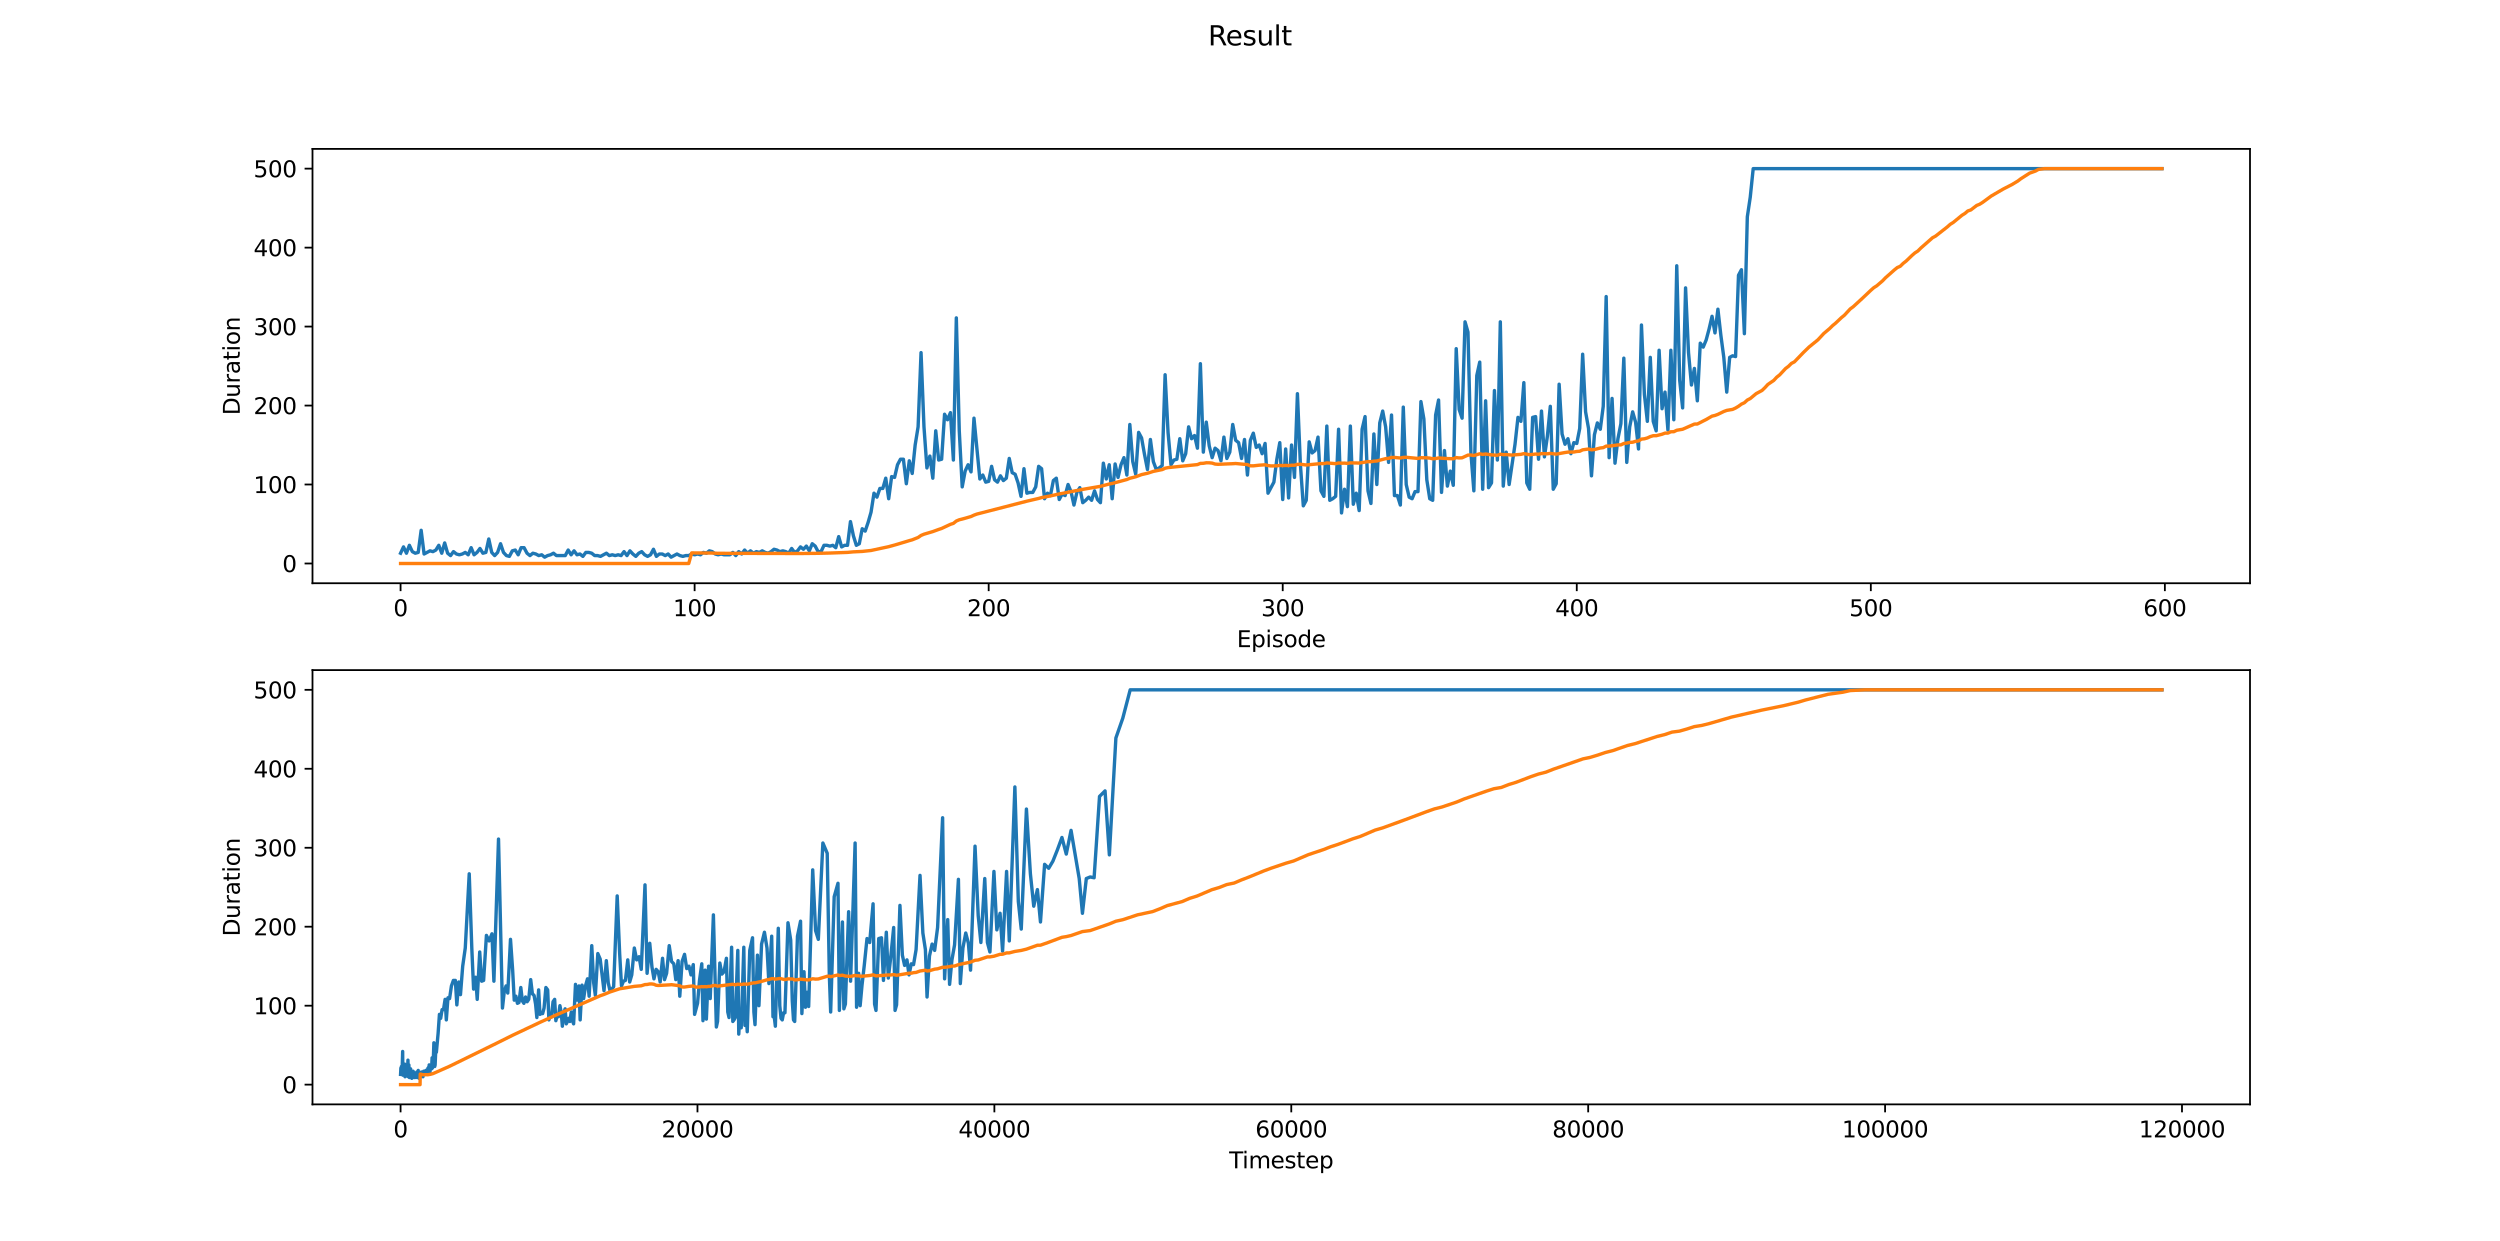 <?xml version="1.0" encoding="utf-8" standalone="no"?>
<!DOCTYPE svg PUBLIC "-//W3C//DTD SVG 1.1//EN"
  "http://www.w3.org/Graphics/SVG/1.1/DTD/svg11.dtd">
<svg xmlns:xlink="http://www.w3.org/1999/xlink" width="1105.92pt" height="548.928pt" viewBox="0 0 1105.92 548.928" xmlns="http://www.w3.org/2000/svg" version="1.1">
 <defs>
  <style type="text/css">*{stroke-linejoin: round; stroke-linecap: butt}</style>
 </defs>
 <g id="figure_1">
  <g id="patch_1">
   <path d="M 0 548.928 
L 1105.92 548.928 
L 1105.92 0 
L 0 0 
z
" style="fill: #ffffff"/>
  </g>
  <g id="axes_1">
   <g id="patch_2">
    <path d="M 138.24 257.996 
L 995.328 257.996 
L 995.328 65.871 
L 138.24 65.871 
z
" style="fill: #ffffff"/>
   </g>
   <g id="matplotlib.axis_1">
    <g id="xtick_1">
     <g id="line2d_1">
      <defs>
       <path id="m95d183ad0c" d="M 0 0 
L 0 3.5 
" style="stroke: #000000; stroke-width: 0.8"/>
      </defs>
      <g>
       <use xlink:href="#m95d183ad0c" x="177.199" y="257.996" style="stroke: #000000; stroke-width: 0.8"/>
      </g>
     </g>
     <g id="text_1">
      <!-- 0 -->
      <g transform="translate(174.017 272.595) scale(0.1 -0.1)">
       <defs>
        <path id="DejaVuSans-30" d="M 2034 4250 
Q 1547 4250 1301 3770 
Q 1056 3291 1056 2328 
Q 1056 1369 1301 889 
Q 1547 409 2034 409 
Q 2525 409 2770 889 
Q 3016 1369 3016 2328 
Q 3016 3291 2770 3770 
Q 2525 4250 2034 4250 
z
M 2034 4750 
Q 2819 4750 3233 4129 
Q 3647 3509 3647 2328 
Q 3647 1150 3233 529 
Q 2819 -91 2034 -91 
Q 1250 -91 836 529 
Q 422 1150 422 2328 
Q 422 3509 836 4129 
Q 1250 4750 2034 4750 
z
" transform="scale(0.016)"/>
       </defs>
       <use xlink:href="#DejaVuSans-30"/>
      </g>
     </g>
    </g>
    <g id="xtick_2">
     <g id="line2d_2">
      <g>
       <use xlink:href="#m95d183ad0c" x="307.277" y="257.996" style="stroke: #000000; stroke-width: 0.8"/>
      </g>
     </g>
     <g id="text_2">
      <!-- 100 -->
      <g transform="translate(297.733 272.595) scale(0.1 -0.1)">
       <defs>
        <path id="DejaVuSans-31" d="M 794 531 
L 1825 531 
L 1825 4091 
L 703 3866 
L 703 4441 
L 1819 4666 
L 2450 4666 
L 2450 531 
L 3481 531 
L 3481 0 
L 794 0 
L 794 531 
z
" transform="scale(0.016)"/>
       </defs>
       <use xlink:href="#DejaVuSans-31"/>
       <use xlink:href="#DejaVuSans-30" x="63.623"/>
       <use xlink:href="#DejaVuSans-30" x="127.246"/>
      </g>
     </g>
    </g>
    <g id="xtick_3">
     <g id="line2d_3">
      <g>
       <use xlink:href="#m95d183ad0c" x="437.356" y="257.996" style="stroke: #000000; stroke-width: 0.8"/>
      </g>
     </g>
     <g id="text_3">
      <!-- 200 -->
      <g transform="translate(427.812 272.595) scale(0.1 -0.1)">
       <defs>
        <path id="DejaVuSans-32" d="M 1228 531 
L 3431 531 
L 3431 0 
L 469 0 
L 469 531 
Q 828 903 1448 1529 
Q 2069 2156 2228 2338 
Q 2531 2678 2651 2914 
Q 2772 3150 2772 3378 
Q 2772 3750 2511 3984 
Q 2250 4219 1831 4219 
Q 1534 4219 1204 4116 
Q 875 4013 500 3803 
L 500 4441 
Q 881 4594 1212 4672 
Q 1544 4750 1819 4750 
Q 2544 4750 2975 4387 
Q 3406 4025 3406 3419 
Q 3406 3131 3298 2873 
Q 3191 2616 2906 2266 
Q 2828 2175 2409 1742 
Q 1991 1309 1228 531 
z
" transform="scale(0.016)"/>
       </defs>
       <use xlink:href="#DejaVuSans-32"/>
       <use xlink:href="#DejaVuSans-30" x="63.623"/>
       <use xlink:href="#DejaVuSans-30" x="127.246"/>
      </g>
     </g>
    </g>
    <g id="xtick_4">
     <g id="line2d_4">
      <g>
       <use xlink:href="#m95d183ad0c" x="567.434" y="257.996" style="stroke: #000000; stroke-width: 0.8"/>
      </g>
     </g>
     <g id="text_4">
      <!-- 300 -->
      <g transform="translate(557.891 272.595) scale(0.1 -0.1)">
       <defs>
        <path id="DejaVuSans-33" d="M 2597 2516 
Q 3050 2419 3304 2112 
Q 3559 1806 3559 1356 
Q 3559 666 3084 287 
Q 2609 -91 1734 -91 
Q 1441 -91 1130 -33 
Q 819 25 488 141 
L 488 750 
Q 750 597 1062 519 
Q 1375 441 1716 441 
Q 2309 441 2620 675 
Q 2931 909 2931 1356 
Q 2931 1769 2642 2001 
Q 2353 2234 1838 2234 
L 1294 2234 
L 1294 2753 
L 1863 2753 
Q 2328 2753 2575 2939 
Q 2822 3125 2822 3475 
Q 2822 3834 2567 4026 
Q 2313 4219 1838 4219 
Q 1578 4219 1281 4162 
Q 984 4106 628 3988 
L 628 4550 
Q 988 4650 1302 4700 
Q 1616 4750 1894 4750 
Q 2613 4750 3031 4423 
Q 3450 4097 3450 3541 
Q 3450 3153 3228 2886 
Q 3006 2619 2597 2516 
z
" transform="scale(0.016)"/>
       </defs>
       <use xlink:href="#DejaVuSans-33"/>
       <use xlink:href="#DejaVuSans-30" x="63.623"/>
       <use xlink:href="#DejaVuSans-30" x="127.246"/>
      </g>
     </g>
    </g>
    <g id="xtick_5">
     <g id="line2d_5">
      <g>
       <use xlink:href="#m95d183ad0c" x="697.513" y="257.996" style="stroke: #000000; stroke-width: 0.8"/>
      </g>
     </g>
     <g id="text_5">
      <!-- 400 -->
      <g transform="translate(687.969 272.595) scale(0.1 -0.1)">
       <defs>
        <path id="DejaVuSans-34" d="M 2419 4116 
L 825 1625 
L 2419 1625 
L 2419 4116 
z
M 2253 4666 
L 3047 4666 
L 3047 1625 
L 3713 1625 
L 3713 1100 
L 3047 1100 
L 3047 0 
L 2419 0 
L 2419 1100 
L 313 1100 
L 313 1709 
L 2253 4666 
z
" transform="scale(0.016)"/>
       </defs>
       <use xlink:href="#DejaVuSans-34"/>
       <use xlink:href="#DejaVuSans-30" x="63.623"/>
       <use xlink:href="#DejaVuSans-30" x="127.246"/>
      </g>
     </g>
    </g>
    <g id="xtick_6">
     <g id="line2d_6">
      <g>
       <use xlink:href="#m95d183ad0c" x="827.592" y="257.996" style="stroke: #000000; stroke-width: 0.8"/>
      </g>
     </g>
     <g id="text_6">
      <!-- 500 -->
      <g transform="translate(818.048 272.595) scale(0.1 -0.1)">
       <defs>
        <path id="DejaVuSans-35" d="M 691 4666 
L 3169 4666 
L 3169 4134 
L 1269 4134 
L 1269 2991 
Q 1406 3038 1543 3061 
Q 1681 3084 1819 3084 
Q 2600 3084 3056 2656 
Q 3513 2228 3513 1497 
Q 3513 744 3044 326 
Q 2575 -91 1722 -91 
Q 1428 -91 1123 -41 
Q 819 9 494 109 
L 494 744 
Q 775 591 1075 516 
Q 1375 441 1709 441 
Q 2250 441 2565 725 
Q 2881 1009 2881 1497 
Q 2881 1984 2565 2268 
Q 2250 2553 1709 2553 
Q 1456 2553 1204 2497 
Q 953 2441 691 2322 
L 691 4666 
z
" transform="scale(0.016)"/>
       </defs>
       <use xlink:href="#DejaVuSans-35"/>
       <use xlink:href="#DejaVuSans-30" x="63.623"/>
       <use xlink:href="#DejaVuSans-30" x="127.246"/>
      </g>
     </g>
    </g>
    <g id="xtick_7">
     <g id="line2d_7">
      <g>
       <use xlink:href="#m95d183ad0c" x="957.67" y="257.996" style="stroke: #000000; stroke-width: 0.8"/>
      </g>
     </g>
     <g id="text_7">
      <!-- 600 -->
      <g transform="translate(948.126 272.595) scale(0.1 -0.1)">
       <defs>
        <path id="DejaVuSans-36" d="M 2113 2584 
Q 1688 2584 1439 2293 
Q 1191 2003 1191 1497 
Q 1191 994 1439 701 
Q 1688 409 2113 409 
Q 2538 409 2786 701 
Q 3034 994 3034 1497 
Q 3034 2003 2786 2293 
Q 2538 2584 2113 2584 
z
M 3366 4563 
L 3366 3988 
Q 3128 4100 2886 4159 
Q 2644 4219 2406 4219 
Q 1781 4219 1451 3797 
Q 1122 3375 1075 2522 
Q 1259 2794 1537 2939 
Q 1816 3084 2150 3084 
Q 2853 3084 3261 2657 
Q 3669 2231 3669 1497 
Q 3669 778 3244 343 
Q 2819 -91 2113 -91 
Q 1303 -91 875 529 
Q 447 1150 447 2328 
Q 447 3434 972 4092 
Q 1497 4750 2381 4750 
Q 2619 4750 2861 4703 
Q 3103 4656 3366 4563 
z
" transform="scale(0.016)"/>
       </defs>
       <use xlink:href="#DejaVuSans-36"/>
       <use xlink:href="#DejaVuSans-30" x="63.623"/>
       <use xlink:href="#DejaVuSans-30" x="127.246"/>
      </g>
     </g>
    </g>
    <g id="text_8">
     <!-- Episode -->
     <g transform="translate(547.146 286.273) scale(0.1 -0.1)">
      <defs>
       <path id="DejaVuSans-45" d="M 628 4666 
L 3578 4666 
L 3578 4134 
L 1259 4134 
L 1259 2753 
L 3481 2753 
L 3481 2222 
L 1259 2222 
L 1259 531 
L 3634 531 
L 3634 0 
L 628 0 
L 628 4666 
z
" transform="scale(0.016)"/>
       <path id="DejaVuSans-70" d="M 1159 525 
L 1159 -1331 
L 581 -1331 
L 581 3500 
L 1159 3500 
L 1159 2969 
Q 1341 3281 1617 3432 
Q 1894 3584 2278 3584 
Q 2916 3584 3314 3078 
Q 3713 2572 3713 1747 
Q 3713 922 3314 415 
Q 2916 -91 2278 -91 
Q 1894 -91 1617 61 
Q 1341 213 1159 525 
z
M 3116 1747 
Q 3116 2381 2855 2742 
Q 2594 3103 2138 3103 
Q 1681 3103 1420 2742 
Q 1159 2381 1159 1747 
Q 1159 1113 1420 752 
Q 1681 391 2138 391 
Q 2594 391 2855 752 
Q 3116 1113 3116 1747 
z
" transform="scale(0.016)"/>
       <path id="DejaVuSans-69" d="M 603 3500 
L 1178 3500 
L 1178 0 
L 603 0 
L 603 3500 
z
M 603 4863 
L 1178 4863 
L 1178 4134 
L 603 4134 
L 603 4863 
z
" transform="scale(0.016)"/>
       <path id="DejaVuSans-73" d="M 2834 3397 
L 2834 2853 
Q 2591 2978 2328 3040 
Q 2066 3103 1784 3103 
Q 1356 3103 1142 2972 
Q 928 2841 928 2578 
Q 928 2378 1081 2264 
Q 1234 2150 1697 2047 
L 1894 2003 
Q 2506 1872 2764 1633 
Q 3022 1394 3022 966 
Q 3022 478 2636 193 
Q 2250 -91 1575 -91 
Q 1294 -91 989 -36 
Q 684 19 347 128 
L 347 722 
Q 666 556 975 473 
Q 1284 391 1588 391 
Q 1994 391 2212 530 
Q 2431 669 2431 922 
Q 2431 1156 2273 1281 
Q 2116 1406 1581 1522 
L 1381 1569 
Q 847 1681 609 1914 
Q 372 2147 372 2553 
Q 372 3047 722 3315 
Q 1072 3584 1716 3584 
Q 2034 3584 2315 3537 
Q 2597 3491 2834 3397 
z
" transform="scale(0.016)"/>
       <path id="DejaVuSans-6f" d="M 1959 3097 
Q 1497 3097 1228 2736 
Q 959 2375 959 1747 
Q 959 1119 1226 758 
Q 1494 397 1959 397 
Q 2419 397 2687 759 
Q 2956 1122 2956 1747 
Q 2956 2369 2687 2733 
Q 2419 3097 1959 3097 
z
M 1959 3584 
Q 2709 3584 3137 3096 
Q 3566 2609 3566 1747 
Q 3566 888 3137 398 
Q 2709 -91 1959 -91 
Q 1206 -91 779 398 
Q 353 888 353 1747 
Q 353 2609 779 3096 
Q 1206 3584 1959 3584 
z
" transform="scale(0.016)"/>
       <path id="DejaVuSans-64" d="M 2906 2969 
L 2906 4863 
L 3481 4863 
L 3481 0 
L 2906 0 
L 2906 525 
Q 2725 213 2448 61 
Q 2172 -91 1784 -91 
Q 1150 -91 751 415 
Q 353 922 353 1747 
Q 353 2572 751 3078 
Q 1150 3584 1784 3584 
Q 2172 3584 2448 3432 
Q 2725 3281 2906 2969 
z
M 947 1747 
Q 947 1113 1208 752 
Q 1469 391 1925 391 
Q 2381 391 2643 752 
Q 2906 1113 2906 1747 
Q 2906 2381 2643 2742 
Q 2381 3103 1925 3103 
Q 1469 3103 1208 2742 
Q 947 2381 947 1747 
z
" transform="scale(0.016)"/>
       <path id="DejaVuSans-65" d="M 3597 1894 
L 3597 1613 
L 953 1613 
Q 991 1019 1311 708 
Q 1631 397 2203 397 
Q 2534 397 2845 478 
Q 3156 559 3463 722 
L 3463 178 
Q 3153 47 2828 -22 
Q 2503 -91 2169 -91 
Q 1331 -91 842 396 
Q 353 884 353 1716 
Q 353 2575 817 3079 
Q 1281 3584 2069 3584 
Q 2775 3584 3186 3129 
Q 3597 2675 3597 1894 
z
M 3022 2063 
Q 3016 2534 2758 2815 
Q 2500 3097 2075 3097 
Q 1594 3097 1305 2825 
Q 1016 2553 972 2059 
L 3022 2063 
z
" transform="scale(0.016)"/>
      </defs>
      <use xlink:href="#DejaVuSans-45"/>
      <use xlink:href="#DejaVuSans-70" x="63.184"/>
      <use xlink:href="#DejaVuSans-69" x="126.66"/>
      <use xlink:href="#DejaVuSans-73" x="154.443"/>
      <use xlink:href="#DejaVuSans-6f" x="206.543"/>
      <use xlink:href="#DejaVuSans-64" x="267.725"/>
      <use xlink:href="#DejaVuSans-65" x="331.201"/>
     </g>
    </g>
   </g>
   <g id="matplotlib.axis_2">
    <g id="ytick_1">
     <g id="line2d_8">
      <defs>
       <path id="m932da9e011" d="M 0 0 
L -3.5 0 
" style="stroke: #000000; stroke-width: 0.8"/>
      </defs>
      <g>
       <use xlink:href="#m932da9e011" x="138.24" y="249.263" style="stroke: #000000; stroke-width: 0.8"/>
      </g>
     </g>
     <g id="text_9">
      <!-- 0 -->
      <g transform="translate(124.877 253.062) scale(0.1 -0.1)">
       <use xlink:href="#DejaVuSans-30"/>
      </g>
     </g>
    </g>
    <g id="ytick_2">
     <g id="line2d_9">
      <g>
       <use xlink:href="#m932da9e011" x="138.24" y="214.331" style="stroke: #000000; stroke-width: 0.8"/>
      </g>
     </g>
     <g id="text_10">
      <!-- 100 -->
      <g transform="translate(112.153 218.131) scale(0.1 -0.1)">
       <use xlink:href="#DejaVuSans-31"/>
       <use xlink:href="#DejaVuSans-30" x="63.623"/>
       <use xlink:href="#DejaVuSans-30" x="127.246"/>
      </g>
     </g>
    </g>
    <g id="ytick_3">
     <g id="line2d_10">
      <g>
       <use xlink:href="#m932da9e011" x="138.24" y="179.4" style="stroke: #000000; stroke-width: 0.8"/>
      </g>
     </g>
     <g id="text_11">
      <!-- 200 -->
      <g transform="translate(112.153 183.199) scale(0.1 -0.1)">
       <use xlink:href="#DejaVuSans-32"/>
       <use xlink:href="#DejaVuSans-30" x="63.623"/>
       <use xlink:href="#DejaVuSans-30" x="127.246"/>
      </g>
     </g>
    </g>
    <g id="ytick_4">
     <g id="line2d_11">
      <g>
       <use xlink:href="#m932da9e011" x="138.24" y="144.468" style="stroke: #000000; stroke-width: 0.8"/>
      </g>
     </g>
     <g id="text_12">
      <!-- 300 -->
      <g transform="translate(112.153 148.267) scale(0.1 -0.1)">
       <use xlink:href="#DejaVuSans-33"/>
       <use xlink:href="#DejaVuSans-30" x="63.623"/>
       <use xlink:href="#DejaVuSans-30" x="127.246"/>
      </g>
     </g>
    </g>
    <g id="ytick_5">
     <g id="line2d_12">
      <g>
       <use xlink:href="#m932da9e011" x="138.24" y="109.536" style="stroke: #000000; stroke-width: 0.8"/>
      </g>
     </g>
     <g id="text_13">
      <!-- 400 -->
      <g transform="translate(112.153 113.335) scale(0.1 -0.1)">
       <use xlink:href="#DejaVuSans-34"/>
       <use xlink:href="#DejaVuSans-30" x="63.623"/>
       <use xlink:href="#DejaVuSans-30" x="127.246"/>
      </g>
     </g>
    </g>
    <g id="ytick_6">
     <g id="line2d_13">
      <g>
       <use xlink:href="#m932da9e011" x="138.24" y="74.604" style="stroke: #000000; stroke-width: 0.8"/>
      </g>
     </g>
     <g id="text_14">
      <!-- 500 -->
      <g transform="translate(112.153 78.404) scale(0.1 -0.1)">
       <use xlink:href="#DejaVuSans-35"/>
       <use xlink:href="#DejaVuSans-30" x="63.623"/>
       <use xlink:href="#DejaVuSans-30" x="127.246"/>
      </g>
     </g>
    </g>
    <g id="text_15">
     <!-- Duration -->
     <g transform="translate(106.073 183.649) rotate(-90) scale(0.1 -0.1)">
      <defs>
       <path id="DejaVuSans-44" d="M 1259 4147 
L 1259 519 
L 2022 519 
Q 2988 519 3436 956 
Q 3884 1394 3884 2338 
Q 3884 3275 3436 3711 
Q 2988 4147 2022 4147 
L 1259 4147 
z
M 628 4666 
L 1925 4666 
Q 3281 4666 3915 4102 
Q 4550 3538 4550 2338 
Q 4550 1131 3912 565 
Q 3275 0 1925 0 
L 628 0 
L 628 4666 
z
" transform="scale(0.016)"/>
       <path id="DejaVuSans-75" d="M 544 1381 
L 544 3500 
L 1119 3500 
L 1119 1403 
Q 1119 906 1312 657 
Q 1506 409 1894 409 
Q 2359 409 2629 706 
Q 2900 1003 2900 1516 
L 2900 3500 
L 3475 3500 
L 3475 0 
L 2900 0 
L 2900 538 
Q 2691 219 2414 64 
Q 2138 -91 1772 -91 
Q 1169 -91 856 284 
Q 544 659 544 1381 
z
M 1991 3584 
L 1991 3584 
z
" transform="scale(0.016)"/>
       <path id="DejaVuSans-72" d="M 2631 2963 
Q 2534 3019 2420 3045 
Q 2306 3072 2169 3072 
Q 1681 3072 1420 2755 
Q 1159 2438 1159 1844 
L 1159 0 
L 581 0 
L 581 3500 
L 1159 3500 
L 1159 2956 
Q 1341 3275 1631 3429 
Q 1922 3584 2338 3584 
Q 2397 3584 2469 3576 
Q 2541 3569 2628 3553 
L 2631 2963 
z
" transform="scale(0.016)"/>
       <path id="DejaVuSans-61" d="M 2194 1759 
Q 1497 1759 1228 1600 
Q 959 1441 959 1056 
Q 959 750 1161 570 
Q 1363 391 1709 391 
Q 2188 391 2477 730 
Q 2766 1069 2766 1631 
L 2766 1759 
L 2194 1759 
z
M 3341 1997 
L 3341 0 
L 2766 0 
L 2766 531 
Q 2569 213 2275 61 
Q 1981 -91 1556 -91 
Q 1019 -91 701 211 
Q 384 513 384 1019 
Q 384 1609 779 1909 
Q 1175 2209 1959 2209 
L 2766 2209 
L 2766 2266 
Q 2766 2663 2505 2880 
Q 2244 3097 1772 3097 
Q 1472 3097 1187 3025 
Q 903 2953 641 2809 
L 641 3341 
Q 956 3463 1253 3523 
Q 1550 3584 1831 3584 
Q 2591 3584 2966 3190 
Q 3341 2797 3341 1997 
z
" transform="scale(0.016)"/>
       <path id="DejaVuSans-74" d="M 1172 4494 
L 1172 3500 
L 2356 3500 
L 2356 3053 
L 1172 3053 
L 1172 1153 
Q 1172 725 1289 603 
Q 1406 481 1766 481 
L 2356 481 
L 2356 0 
L 1766 0 
Q 1100 0 847 248 
Q 594 497 594 1153 
L 594 3053 
L 172 3053 
L 172 3500 
L 594 3500 
L 594 4494 
L 1172 4494 
z
" transform="scale(0.016)"/>
       <path id="DejaVuSans-6e" d="M 3513 2113 
L 3513 0 
L 2938 0 
L 2938 2094 
Q 2938 2591 2744 2837 
Q 2550 3084 2163 3084 
Q 1697 3084 1428 2787 
Q 1159 2491 1159 1978 
L 1159 0 
L 581 0 
L 581 3500 
L 1159 3500 
L 1159 2956 
Q 1366 3272 1645 3428 
Q 1925 3584 2291 3584 
Q 2894 3584 3203 3211 
Q 3513 2838 3513 2113 
z
" transform="scale(0.016)"/>
      </defs>
      <use xlink:href="#DejaVuSans-44"/>
      <use xlink:href="#DejaVuSans-75" x="77.002"/>
      <use xlink:href="#DejaVuSans-72" x="140.381"/>
      <use xlink:href="#DejaVuSans-61" x="181.494"/>
      <use xlink:href="#DejaVuSans-74" x="242.773"/>
      <use xlink:href="#DejaVuSans-69" x="281.982"/>
      <use xlink:href="#DejaVuSans-6f" x="309.766"/>
      <use xlink:href="#DejaVuSans-6e" x="370.947"/>
     </g>
    </g>
   </g>
   <g id="line2d_14">
    <path d="M 177.199 244.722 
L 178.499 241.928 
L 179.8 244.722 
L 181.101 241.229 
L 182.402 244.023 
L 183.702 244.722 
L 185.003 244.373 
L 186.304 234.592 
L 187.605 245.071 
L 190.206 243.674 
L 191.507 244.023 
L 192.808 243.325 
L 194.109 241.229 
L 195.41 244.722 
L 196.71 240.181 
L 198.011 244.722 
L 199.312 245.77 
L 200.613 244.023 
L 201.913 245.071 
L 203.214 245.421 
L 204.515 245.071 
L 205.816 244.373 
L 207.117 245.421 
L 208.417 242.277 
L 209.718 245.421 
L 211.019 244.373 
L 212.32 242.626 
L 213.621 244.722 
L 214.921 244.373 
L 216.222 238.434 
L 217.523 244.373 
L 218.824 245.77 
L 220.124 244.373 
L 221.425 240.53 
L 222.726 244.373 
L 224.027 245.77 
L 225.328 246.119 
L 226.628 243.674 
L 227.929 243.325 
L 229.23 245.421 
L 230.531 242.277 
L 231.832 242.277 
L 233.132 244.722 
L 234.433 245.77 
L 235.734 244.722 
L 237.035 245.071 
L 238.335 245.77 
L 239.636 245.421 
L 240.937 246.469 
L 242.238 245.77 
L 243.539 245.421 
L 244.839 244.722 
L 246.14 245.77 
L 250.043 245.77 
L 251.343 243.325 
L 252.644 245.421 
L 253.945 243.674 
L 255.246 245.421 
L 256.547 245.071 
L 257.847 246.119 
L 259.148 244.373 
L 260.449 244.373 
L 261.75 244.722 
L 263.05 245.77 
L 264.351 245.77 
L 265.652 246.119 
L 268.254 244.722 
L 269.554 245.77 
L 270.855 245.421 
L 272.156 245.77 
L 273.457 245.421 
L 274.758 245.77 
L 276.058 244.023 
L 277.359 245.77 
L 278.66 243.674 
L 279.961 245.071 
L 281.261 246.119 
L 282.562 244.722 
L 283.863 244.023 
L 285.164 245.421 
L 286.465 246.119 
L 287.765 245.421 
L 289.066 242.975 
L 290.367 246.119 
L 291.668 245.071 
L 292.969 245.071 
L 294.269 245.77 
L 295.57 245.071 
L 296.871 246.469 
L 299.472 245.071 
L 300.773 245.77 
L 302.074 246.119 
L 303.375 245.77 
L 304.676 245.77 
L 305.976 245.071 
L 307.277 245.421 
L 308.578 245.071 
L 309.879 245.421 
L 311.18 244.373 
L 312.48 244.722 
L 313.781 243.674 
L 315.082 244.023 
L 316.383 245.071 
L 317.683 245.421 
L 318.984 245.071 
L 320.285 245.421 
L 322.887 245.421 
L 324.187 244.373 
L 325.488 245.77 
L 326.789 244.023 
L 328.09 245.071 
L 329.391 243.325 
L 330.691 244.722 
L 331.992 243.674 
L 333.293 244.722 
L 334.594 244.023 
L 335.894 244.373 
L 337.195 243.674 
L 338.496 244.373 
L 339.797 244.722 
L 341.098 244.023 
L 342.398 242.975 
L 343.699 243.325 
L 345 244.023 
L 346.301 243.674 
L 347.602 244.023 
L 348.902 244.722 
L 350.203 242.626 
L 351.504 244.373 
L 352.805 243.674 
L 354.105 241.928 
L 355.406 242.975 
L 356.707 241.578 
L 358.008 243.674 
L 359.309 240.53 
L 360.609 241.578 
L 361.91 244.023 
L 363.211 244.023 
L 364.512 241.229 
L 365.813 241.229 
L 367.113 241.578 
L 368.414 241.229 
L 369.715 242.277 
L 371.016 237.386 
L 372.316 241.928 
L 373.617 241.229 
L 374.918 241.229 
L 376.219 230.749 
L 377.52 237.037 
L 378.82 241.229 
L 380.121 240.53 
L 381.422 233.893 
L 382.723 234.941 
L 384.024 231.099 
L 385.324 226.558 
L 386.625 218.174 
L 387.926 219.921 
L 389.227 216.078 
L 390.527 216.078 
L 391.828 211.537 
L 393.129 220.619 
L 394.43 210.838 
L 395.731 211.188 
L 397.031 205.598 
L 398.332 203.153 
L 399.633 203.153 
L 400.934 213.982 
L 402.235 203.852 
L 403.535 209.441 
L 404.836 196.866 
L 406.137 188.831 
L 407.438 155.995 
L 408.738 188.831 
L 410.039 206.996 
L 411.34 201.756 
L 412.641 211.537 
L 413.942 190.578 
L 415.242 203.503 
L 416.543 203.153 
L 417.844 183.242 
L 419.145 185.687 
L 420.446 182.544 
L 421.746 203.503 
L 423.047 140.625 
L 424.348 190.578 
L 425.649 215.379 
L 426.949 208.393 
L 428.25 205.598 
L 429.551 208.742 
L 430.852 184.989 
L 433.453 211.886 
L 434.754 210.14 
L 436.055 213.283 
L 437.356 212.934 
L 438.657 206.297 
L 439.957 212.236 
L 441.258 213.283 
L 442.559 210.489 
L 443.86 212.585 
L 445.16 211.537 
L 446.461 202.804 
L 447.762 209.092 
L 449.063 209.79 
L 450.364 213.633 
L 451.664 219.571 
L 452.965 207.345 
L 454.266 218.174 
L 455.567 217.825 
L 456.868 217.825 
L 458.168 215.379 
L 459.469 206.297 
L 460.77 207.345 
L 462.071 220.619 
L 463.372 218.174 
L 464.672 219.222 
L 465.973 212.585 
L 467.274 211.537 
L 468.575 220.968 
L 469.875 218.523 
L 471.176 219.222 
L 472.477 214.331 
L 473.778 217.475 
L 475.079 223.414 
L 476.379 217.825 
L 477.68 215.729 
L 478.981 222.366 
L 480.282 221.318 
L 481.583 219.921 
L 482.883 221.318 
L 484.184 217.126 
L 485.485 220.968 
L 486.786 222.366 
L 488.086 204.9 
L 489.387 211.886 
L 490.688 205.598 
L 491.989 220.619 
L 493.29 205.249 
L 494.59 211.188 
L 495.891 205.598 
L 497.192 202.455 
L 498.493 210.14 
L 499.794 187.783 
L 501.094 204.201 
L 502.395 209.79 
L 503.696 191.276 
L 504.997 193.722 
L 506.297 201.057 
L 507.598 207.694 
L 508.899 194.42 
L 510.2 204.201 
L 511.501 207.694 
L 512.801 206.996 
L 514.102 205.948 
L 515.403 165.776 
L 516.704 191.276 
L 518.005 205.598 
L 519.305 203.503 
L 520.606 203.153 
L 521.907 194.071 
L 523.208 203.852 
L 524.508 200.708 
L 525.809 188.831 
L 527.11 194.071 
L 528.411 192.674 
L 529.712 198.263 
L 531.012 160.886 
L 532.313 200.009 
L 533.614 186.735 
L 534.915 197.215 
L 536.216 202.455 
L 537.516 198.263 
L 538.817 199.311 
L 540.118 203.852 
L 541.419 193.372 
L 542.719 202.804 
L 544.02 200.009 
L 545.321 187.783 
L 546.622 194.77 
L 547.923 195.818 
L 549.223 202.804 
L 550.524 194.42 
L 551.825 210.14 
L 553.126 194.77 
L 554.427 191.626 
L 555.727 197.913 
L 557.028 196.866 
L 558.329 200.708 
L 559.63 196.167 
L 560.93 218.174 
L 563.532 213.283 
L 564.833 203.153 
L 566.134 195.818 
L 567.434 220.968 
L 568.735 198.612 
L 570.036 220.27 
L 571.337 196.866 
L 572.638 211.188 
L 573.938 174.16 
L 575.239 205.249 
L 576.54 223.763 
L 577.841 221.318 
L 579.141 195.468 
L 580.442 200.359 
L 581.743 199.311 
L 583.044 193.372 
L 584.345 217.126 
L 585.645 219.571 
L 586.946 188.482 
L 588.247 221.318 
L 589.548 220.619 
L 590.849 219.571 
L 592.149 189.879 
L 593.45 226.907 
L 594.751 216.427 
L 596.052 224.112 
L 597.352 188.482 
L 598.653 223.064 
L 599.954 218.174 
L 601.255 225.859 
L 602.556 189.879 
L 603.856 184.29 
L 605.157 217.126 
L 606.458 222.715 
L 607.759 191.975 
L 609.06 214.331 
L 610.36 187.085 
L 611.661 181.845 
L 612.962 188.831 
L 614.263 204.551 
L 615.563 183.591 
L 616.864 219.222 
L 618.165 219.222 
L 619.466 223.414 
L 620.767 180.098 
L 622.067 214.331 
L 623.368 219.921 
L 624.669 220.619 
L 625.97 217.475 
L 627.271 217.475 
L 628.571 177.653 
L 629.872 185.338 
L 631.173 212.236 
L 632.474 220.619 
L 633.774 221.318 
L 635.075 183.591 
L 636.376 176.954 
L 637.677 217.825 
L 638.978 199.311 
L 640.278 215.03 
L 641.579 208.393 
L 642.88 214.681 
L 644.181 154.249 
L 645.482 181.146 
L 646.782 184.989 
L 648.083 142.372 
L 649.384 146.913 
L 650.685 200.359 
L 651.985 217.126 
L 653.286 166.126 
L 654.587 160.187 
L 655.888 216.427 
L 657.189 177.304 
L 658.489 215.729 
L 659.79 213.633 
L 661.091 172.763 
L 662.392 203.503 
L 663.693 142.372 
L 664.993 215.03 
L 666.294 200.009 
L 667.595 214.331 
L 670.197 196.516 
L 671.497 184.639 
L 672.798 186.386 
L 674.099 169.269 
L 675.4 213.633 
L 676.7 216.427 
L 678.001 184.639 
L 679.302 184.29 
L 680.603 203.153 
L 681.904 181.845 
L 683.204 202.105 
L 684.505 193.023 
L 685.806 179.749 
L 687.107 216.427 
L 688.408 213.982 
L 689.708 169.968 
L 691.009 191.975 
L 692.31 196.516 
L 693.611 194.071 
L 694.911 200.708 
L 696.212 195.818 
L 697.513 196.167 
L 698.814 189.53 
L 700.115 156.694 
L 701.415 182.194 
L 702.716 189.53 
L 704.017 210.489 
L 705.318 192.324 
L 706.619 187.085 
L 707.919 189.879 
L 709.22 179.749 
L 710.521 131.194 
L 711.822 202.455 
L 713.122 176.256 
L 714.423 204.9 
L 715.724 194.071 
L 717.025 187.434 
L 718.326 158.441 
L 719.626 204.551 
L 720.927 188.831 
L 722.228 182.194 
L 723.529 186.735 
L 724.83 198.612 
L 726.13 143.769 
L 727.431 174.509 
L 728.732 186.386 
L 730.033 158.091 
L 731.333 186.386 
L 732.634 190.578 
L 733.935 154.947 
L 735.236 180.797 
L 736.537 173.461 
L 737.837 190.229 
L 739.138 154.947 
L 740.439 185.687 
L 741.74 117.57 
L 743.041 168.221 
L 744.341 180.448 
L 745.642 127.351 
L 746.943 155.995 
L 748.244 170.317 
L 749.544 162.982 
L 750.845 177.304 
L 752.146 151.804 
L 753.447 153.55 
L 754.748 150.406 
L 756.048 145.516 
L 757.349 139.927 
L 758.65 147.262 
L 759.951 136.783 
L 761.252 148.31 
L 762.552 158.091 
L 763.853 173.461 
L 765.154 158.091 
L 766.455 157.393 
L 767.755 157.742 
L 769.056 121.762 
L 770.357 119.317 
L 771.658 147.612 
L 772.959 95.913 
L 774.259 87.18 
L 775.56 74.604 
L 956.369 74.604 
L 956.369 74.604 
" clip-path="url(#p1e2741322f)" style="fill: none; stroke: #1f77b4; stroke-width: 1.5; stroke-linecap: square"/>
   </g>
   <g id="line2d_15">
    <path d="M 177.199 249.263 
L 304.676 249.263 
L 305.976 244.589 
L 315.082 244.659 
L 317.683 244.767 
L 354.105 244.855 
L 361.91 244.767 
L 367.113 244.645 
L 374.918 244.362 
L 377.52 244.125 
L 381.422 243.933 
L 385.324 243.513 
L 393.129 241.833 
L 397.031 240.736 
L 402.235 239.161 
L 403.535 238.801 
L 406.137 237.76 
L 407.438 236.862 
L 408.738 236.314 
L 412.641 235.158 
L 415.242 234.204 
L 416.543 233.774 
L 420.446 231.944 
L 421.746 231.528 
L 423.047 230.484 
L 424.348 229.932 
L 426.949 229.254 
L 429.551 228.489 
L 430.852 227.881 
L 432.153 227.406 
L 454.266 221.702 
L 459.469 220.493 
L 460.77 220.12 
L 464.672 219.376 
L 468.575 218.502 
L 478.981 216.476 
L 486.786 215.135 
L 489.387 214.461 
L 490.688 214.101 
L 491.989 213.867 
L 494.59 213.179 
L 498.493 212.12 
L 499.794 211.575 
L 502.395 210.922 
L 504.997 209.947 
L 507.598 209.357 
L 510.2 208.526 
L 514.102 207.733 
L 515.403 207.125 
L 516.704 206.856 
L 529.712 205.522 
L 531.012 204.991 
L 532.313 204.952 
L 533.614 204.725 
L 534.915 204.729 
L 536.216 204.865 
L 537.516 205.288 
L 538.817 205.392 
L 545.321 205.127 
L 546.622 205.043 
L 551.825 205.525 
L 553.126 206.067 
L 554.427 206.077 
L 557.028 205.787 
L 559.63 205.612 
L 560.93 205.944 
L 562.231 206.115 
L 564.833 206.06 
L 566.134 205.885 
L 567.434 205.965 
L 568.735 205.888 
L 570.036 205.969 
L 571.337 205.805 
L 572.638 205.812 
L 573.938 205.427 
L 575.239 205.364 
L 577.841 205.696 
L 584.345 205.068 
L 585.645 205.085 
L 586.946 204.792 
L 589.548 204.994 
L 590.849 205.116 
L 592.149 204.809 
L 593.45 204.896 
L 594.751 204.868 
L 596.052 204.984 
L 597.352 204.753 
L 601.255 204.837 
L 605.157 204.198 
L 606.458 204.247 
L 607.759 204.009 
L 609.06 203.929 
L 612.962 202.881 
L 614.263 202.755 
L 615.563 202.381 
L 616.864 202.35 
L 619.466 202.608 
L 620.767 202.353 
L 622.067 202.29 
L 627.271 202.8 
L 628.571 202.476 
L 631.173 202.531 
L 632.474 202.64 
L 633.774 202.94 
L 635.075 202.839 
L 636.376 202.598 
L 640.278 202.856 
L 642.88 202.94 
L 644.181 202.423 
L 645.482 202.577 
L 646.782 202.514 
L 649.384 201.316 
L 650.685 201.288 
L 651.985 201.518 
L 654.587 200.736 
L 655.888 201.012 
L 657.189 200.844 
L 659.79 201.229 
L 662.392 201.382 
L 663.693 200.939 
L 664.993 201.117 
L 666.294 201.092 
L 668.896 201.312 
L 672.798 200.987 
L 674.099 200.68 
L 676.7 201.155 
L 679.302 200.858 
L 680.603 200.946 
L 681.904 200.663 
L 684.505 200.75 
L 685.806 200.568 
L 688.408 200.897 
L 692.31 200.181 
L 693.611 199.988 
L 696.212 199.964 
L 697.513 199.716 
L 698.814 199.625 
L 700.115 198.989 
L 702.716 198.626 
L 704.017 198.989 
L 705.318 198.86 
L 707.919 198.179 
L 709.22 198.022 
L 710.521 197.33 
L 711.822 197.362 
L 715.724 196.813 
L 717.025 196.803 
L 718.326 196.174 
L 719.626 196.013 
L 720.927 195.706 
L 722.228 195.629 
L 723.529 195.227 
L 724.83 195.049 
L 726.13 194.246 
L 727.431 194.106 
L 728.732 193.739 
L 730.033 193.138 
L 731.333 192.744 
L 732.634 192.751 
L 735.236 192.094 
L 736.537 191.601 
L 737.837 191.584 
L 739.138 190.99 
L 740.439 190.976 
L 741.74 190.333 
L 744.341 189.886 
L 749.544 187.598 
L 750.845 187.57 
L 754.748 185.579 
L 757.349 184.084 
L 758.65 183.78 
L 759.951 183.295 
L 762.552 182.03 
L 763.853 181.551 
L 766.455 181.101 
L 767.755 180.5 
L 769.056 179.725 
L 770.357 178.767 
L 771.658 178.16 
L 772.959 176.972 
L 774.259 176.301 
L 776.861 174.132 
L 779.463 172.731 
L 780.763 171.474 
L 782.064 170.048 
L 784.666 168.277 
L 785.966 166.859 
L 787.267 165.832 
L 789.869 163.031 
L 791.17 162.049 
L 792.47 160.76 
L 793.771 160.082 
L 797.674 156.027 
L 800.275 153.501 
L 804.177 150.336 
L 806.779 147.528 
L 809.381 145.331 
L 810.681 144.045 
L 811.982 142.973 
L 814.584 140.514 
L 815.885 139.462 
L 818.486 136.65 
L 819.787 135.697 
L 823.689 132.109 
L 827.592 128.42 
L 828.892 127.271 
L 830.193 126.45 
L 832.795 124.225 
L 834.096 122.866 
L 837.998 119.411 
L 839.299 118.36 
L 840.599 117.794 
L 841.9 116.515 
L 843.201 115.499 
L 845.803 113.001 
L 847.103 111.873 
L 848.404 111.035 
L 849.705 109.735 
L 854.908 105.156 
L 856.209 104.464 
L 861.412 100.394 
L 862.713 99.235 
L 864.014 98.431 
L 867.916 95.225 
L 869.217 94.421 
L 870.518 93.31 
L 871.818 92.881 
L 874.42 90.886 
L 875.721 90.359 
L 877.021 89.545 
L 880.924 86.677 
L 886.127 83.648 
L 890.029 81.647 
L 892.631 80.075 
L 893.932 79.086 
L 897.834 76.592 
L 900.436 75.673 
L 901.736 74.943 
L 904.338 74.604 
L 956.369 74.604 
L 956.369 74.604 
" clip-path="url(#p1e2741322f)" style="fill: none; stroke: #ff7f0e; stroke-width: 1.5; stroke-linecap: square"/>
   </g>
   <g id="patch_3">
    <path d="M 138.24 257.996 
L 138.24 65.871 
" style="fill: none; stroke: #000000; stroke-width: 0.8; stroke-linejoin: miter; stroke-linecap: square"/>
   </g>
   <g id="patch_4">
    <path d="M 995.328 257.996 
L 995.328 65.871 
" style="fill: none; stroke: #000000; stroke-width: 0.8; stroke-linejoin: miter; stroke-linecap: square"/>
   </g>
   <g id="patch_5">
    <path d="M 138.24 257.996 
L 995.328 257.996 
" style="fill: none; stroke: #000000; stroke-width: 0.8; stroke-linejoin: miter; stroke-linecap: square"/>
   </g>
   <g id="patch_6">
    <path d="M 138.24 65.871 
L 995.328 65.871 
" style="fill: none; stroke: #000000; stroke-width: 0.8; stroke-linejoin: miter; stroke-linecap: square"/>
   </g>
  </g>
  <g id="axes_2">
   <g id="patch_7">
    <path d="M 138.24 488.546 
L 995.328 488.546 
L 995.328 296.421 
L 138.24 296.421 
z
" style="fill: #ffffff"/>
   </g>
   <g id="matplotlib.axis_3">
    <g id="xtick_8">
     <g id="line2d_16">
      <g>
       <use xlink:href="#m95d183ad0c" x="177.199" y="488.546" style="stroke: #000000; stroke-width: 0.8"/>
      </g>
     </g>
     <g id="text_16">
      <!-- 0 -->
      <g transform="translate(174.017 503.144) scale(0.1 -0.1)">
       <use xlink:href="#DejaVuSans-30"/>
      </g>
     </g>
    </g>
    <g id="xtick_9">
     <g id="line2d_17">
      <g>
       <use xlink:href="#m95d183ad0c" x="308.539" y="488.546" style="stroke: #000000; stroke-width: 0.8"/>
      </g>
     </g>
     <g id="text_17">
      <!-- 20000 -->
      <g transform="translate(292.633 503.144) scale(0.1 -0.1)">
       <use xlink:href="#DejaVuSans-32"/>
       <use xlink:href="#DejaVuSans-30" x="63.623"/>
       <use xlink:href="#DejaVuSans-30" x="127.246"/>
       <use xlink:href="#DejaVuSans-30" x="190.869"/>
       <use xlink:href="#DejaVuSans-30" x="254.492"/>
      </g>
     </g>
    </g>
    <g id="xtick_10">
     <g id="line2d_18">
      <g>
       <use xlink:href="#m95d183ad0c" x="439.88" y="488.546" style="stroke: #000000; stroke-width: 0.8"/>
      </g>
     </g>
     <g id="text_18">
      <!-- 40000 -->
      <g transform="translate(423.973 503.144) scale(0.1 -0.1)">
       <use xlink:href="#DejaVuSans-34"/>
       <use xlink:href="#DejaVuSans-30" x="63.623"/>
       <use xlink:href="#DejaVuSans-30" x="127.246"/>
       <use xlink:href="#DejaVuSans-30" x="190.869"/>
       <use xlink:href="#DejaVuSans-30" x="254.492"/>
      </g>
     </g>
    </g>
    <g id="xtick_11">
     <g id="line2d_19">
      <g>
       <use xlink:href="#m95d183ad0c" x="571.22" y="488.546" style="stroke: #000000; stroke-width: 0.8"/>
      </g>
     </g>
     <g id="text_19">
      <!-- 60000 -->
      <g transform="translate(555.314 503.144) scale(0.1 -0.1)">
       <use xlink:href="#DejaVuSans-36"/>
       <use xlink:href="#DejaVuSans-30" x="63.623"/>
       <use xlink:href="#DejaVuSans-30" x="127.246"/>
       <use xlink:href="#DejaVuSans-30" x="190.869"/>
       <use xlink:href="#DejaVuSans-30" x="254.492"/>
      </g>
     </g>
    </g>
    <g id="xtick_12">
     <g id="line2d_20">
      <g>
       <use xlink:href="#m95d183ad0c" x="702.561" y="488.546" style="stroke: #000000; stroke-width: 0.8"/>
      </g>
     </g>
     <g id="text_20">
      <!-- 80000 -->
      <g transform="translate(686.654 503.144) scale(0.1 -0.1)">
       <defs>
        <path id="DejaVuSans-38" d="M 2034 2216 
Q 1584 2216 1326 1975 
Q 1069 1734 1069 1313 
Q 1069 891 1326 650 
Q 1584 409 2034 409 
Q 2484 409 2743 651 
Q 3003 894 3003 1313 
Q 3003 1734 2745 1975 
Q 2488 2216 2034 2216 
z
M 1403 2484 
Q 997 2584 770 2862 
Q 544 3141 544 3541 
Q 544 4100 942 4425 
Q 1341 4750 2034 4750 
Q 2731 4750 3128 4425 
Q 3525 4100 3525 3541 
Q 3525 3141 3298 2862 
Q 3072 2584 2669 2484 
Q 3125 2378 3379 2068 
Q 3634 1759 3634 1313 
Q 3634 634 3220 271 
Q 2806 -91 2034 -91 
Q 1263 -91 848 271 
Q 434 634 434 1313 
Q 434 1759 690 2068 
Q 947 2378 1403 2484 
z
M 1172 3481 
Q 1172 3119 1398 2916 
Q 1625 2713 2034 2713 
Q 2441 2713 2670 2916 
Q 2900 3119 2900 3481 
Q 2900 3844 2670 4047 
Q 2441 4250 2034 4250 
Q 1625 4250 1398 4047 
Q 1172 3844 1172 3481 
z
" transform="scale(0.016)"/>
       </defs>
       <use xlink:href="#DejaVuSans-38"/>
       <use xlink:href="#DejaVuSans-30" x="63.623"/>
       <use xlink:href="#DejaVuSans-30" x="127.246"/>
       <use xlink:href="#DejaVuSans-30" x="190.869"/>
       <use xlink:href="#DejaVuSans-30" x="254.492"/>
      </g>
     </g>
    </g>
    <g id="xtick_13">
     <g id="line2d_21">
      <g>
       <use xlink:href="#m95d183ad0c" x="833.901" y="488.546" style="stroke: #000000; stroke-width: 0.8"/>
      </g>
     </g>
     <g id="text_21">
      <!-- 100000 -->
      <g transform="translate(814.814 503.144) scale(0.1 -0.1)">
       <use xlink:href="#DejaVuSans-31"/>
       <use xlink:href="#DejaVuSans-30" x="63.623"/>
       <use xlink:href="#DejaVuSans-30" x="127.246"/>
       <use xlink:href="#DejaVuSans-30" x="190.869"/>
       <use xlink:href="#DejaVuSans-30" x="254.492"/>
       <use xlink:href="#DejaVuSans-30" x="318.115"/>
      </g>
     </g>
    </g>
    <g id="xtick_14">
     <g id="line2d_22">
      <g>
       <use xlink:href="#m95d183ad0c" x="965.242" y="488.546" style="stroke: #000000; stroke-width: 0.8"/>
      </g>
     </g>
     <g id="text_22">
      <!-- 120000 -->
      <g transform="translate(946.154 503.144) scale(0.1 -0.1)">
       <use xlink:href="#DejaVuSans-31"/>
       <use xlink:href="#DejaVuSans-32" x="63.623"/>
       <use xlink:href="#DejaVuSans-30" x="127.246"/>
       <use xlink:href="#DejaVuSans-30" x="190.869"/>
       <use xlink:href="#DejaVuSans-30" x="254.492"/>
       <use xlink:href="#DejaVuSans-30" x="318.115"/>
      </g>
     </g>
    </g>
    <g id="text_23">
     <!-- Timestep -->
     <g transform="translate(543.735 516.822) scale(0.1 -0.1)">
      <defs>
       <path id="DejaVuSans-54" d="M -19 4666 
L 3928 4666 
L 3928 4134 
L 2272 4134 
L 2272 0 
L 1638 0 
L 1638 4134 
L -19 4134 
L -19 4666 
z
" transform="scale(0.016)"/>
       <path id="DejaVuSans-6d" d="M 3328 2828 
Q 3544 3216 3844 3400 
Q 4144 3584 4550 3584 
Q 5097 3584 5394 3201 
Q 5691 2819 5691 2113 
L 5691 0 
L 5113 0 
L 5113 2094 
Q 5113 2597 4934 2840 
Q 4756 3084 4391 3084 
Q 3944 3084 3684 2787 
Q 3425 2491 3425 1978 
L 3425 0 
L 2847 0 
L 2847 2094 
Q 2847 2600 2669 2842 
Q 2491 3084 2119 3084 
Q 1678 3084 1418 2786 
Q 1159 2488 1159 1978 
L 1159 0 
L 581 0 
L 581 3500 
L 1159 3500 
L 1159 2956 
Q 1356 3278 1631 3431 
Q 1906 3584 2284 3584 
Q 2666 3584 2933 3390 
Q 3200 3197 3328 2828 
z
" transform="scale(0.016)"/>
      </defs>
      <use xlink:href="#DejaVuSans-54"/>
      <use xlink:href="#DejaVuSans-69" x="57.959"/>
      <use xlink:href="#DejaVuSans-6d" x="85.742"/>
      <use xlink:href="#DejaVuSans-65" x="183.154"/>
      <use xlink:href="#DejaVuSans-73" x="244.678"/>
      <use xlink:href="#DejaVuSans-74" x="296.777"/>
      <use xlink:href="#DejaVuSans-65" x="335.986"/>
      <use xlink:href="#DejaVuSans-70" x="397.51"/>
     </g>
    </g>
   </g>
   <g id="matplotlib.axis_4">
    <g id="ytick_7">
     <g id="line2d_23">
      <g>
       <use xlink:href="#m932da9e011" x="138.24" y="479.813" style="stroke: #000000; stroke-width: 0.8"/>
      </g>
     </g>
     <g id="text_24">
      <!-- 0 -->
      <g transform="translate(124.877 483.612) scale(0.1 -0.1)">
       <use xlink:href="#DejaVuSans-30"/>
      </g>
     </g>
    </g>
    <g id="ytick_8">
     <g id="line2d_24">
      <g>
       <use xlink:href="#m932da9e011" x="138.24" y="444.881" style="stroke: #000000; stroke-width: 0.8"/>
      </g>
     </g>
     <g id="text_25">
      <!-- 100 -->
      <g transform="translate(112.153 448.68) scale(0.1 -0.1)">
       <use xlink:href="#DejaVuSans-31"/>
       <use xlink:href="#DejaVuSans-30" x="63.623"/>
       <use xlink:href="#DejaVuSans-30" x="127.246"/>
      </g>
     </g>
    </g>
    <g id="ytick_9">
     <g id="line2d_25">
      <g>
       <use xlink:href="#m932da9e011" x="138.24" y="409.949" style="stroke: #000000; stroke-width: 0.8"/>
      </g>
     </g>
     <g id="text_26">
      <!-- 200 -->
      <g transform="translate(112.153 413.749) scale(0.1 -0.1)">
       <use xlink:href="#DejaVuSans-32"/>
       <use xlink:href="#DejaVuSans-30" x="63.623"/>
       <use xlink:href="#DejaVuSans-30" x="127.246"/>
      </g>
     </g>
    </g>
    <g id="ytick_10">
     <g id="line2d_26">
      <g>
       <use xlink:href="#m932da9e011" x="138.24" y="375.018" style="stroke: #000000; stroke-width: 0.8"/>
      </g>
     </g>
     <g id="text_27">
      <!-- 300 -->
      <g transform="translate(112.153 378.817) scale(0.1 -0.1)">
       <use xlink:href="#DejaVuSans-33"/>
       <use xlink:href="#DejaVuSans-30" x="63.623"/>
       <use xlink:href="#DejaVuSans-30" x="127.246"/>
      </g>
     </g>
    </g>
    <g id="ytick_11">
     <g id="line2d_27">
      <g>
       <use xlink:href="#m932da9e011" x="138.24" y="340.086" style="stroke: #000000; stroke-width: 0.8"/>
      </g>
     </g>
     <g id="text_28">
      <!-- 400 -->
      <g transform="translate(112.153 343.885) scale(0.1 -0.1)">
       <use xlink:href="#DejaVuSans-34"/>
       <use xlink:href="#DejaVuSans-30" x="63.623"/>
       <use xlink:href="#DejaVuSans-30" x="127.246"/>
      </g>
     </g>
    </g>
    <g id="ytick_12">
     <g id="line2d_28">
      <g>
       <use xlink:href="#m932da9e011" x="138.24" y="305.154" style="stroke: #000000; stroke-width: 0.8"/>
      </g>
     </g>
     <g id="text_29">
      <!-- 500 -->
      <g transform="translate(112.153 308.953) scale(0.1 -0.1)">
       <use xlink:href="#DejaVuSans-35"/>
       <use xlink:href="#DejaVuSans-30" x="63.623"/>
       <use xlink:href="#DejaVuSans-30" x="127.246"/>
      </g>
     </g>
    </g>
    <g id="text_30">
     <!-- Duration -->
     <g transform="translate(106.073 414.199) rotate(-90) scale(0.1 -0.1)">
      <use xlink:href="#DejaVuSans-44"/>
      <use xlink:href="#DejaVuSans-75" x="77.002"/>
      <use xlink:href="#DejaVuSans-72" x="140.381"/>
      <use xlink:href="#DejaVuSans-61" x="181.494"/>
      <use xlink:href="#DejaVuSans-74" x="242.773"/>
      <use xlink:href="#DejaVuSans-69" x="281.982"/>
      <use xlink:href="#DejaVuSans-6f" x="309.766"/>
      <use xlink:href="#DejaVuSans-6e" x="370.947"/>
     </g>
    </g>
   </g>
   <g id="line2d_29">
    <path d="M 177.199 475.272 
L 177.336 472.477 
L 177.422 475.272 
L 177.573 471.779 
L 177.757 475.272 
L 177.849 474.923 
L 178.124 465.142 
L 178.203 475.621 
L 178.295 474.923 
L 178.4 474.224 
L 178.499 474.573 
L 178.61 473.875 
L 178.761 471.779 
L 178.847 475.272 
L 179.018 470.731 
L 179.169 476.32 
L 179.267 474.573 
L 179.418 475.97 
L 179.589 474.923 
L 179.661 475.97 
L 179.793 472.827 
L 179.865 475.97 
L 180.081 473.176 
L 180.167 475.272 
L 180.259 474.923 
L 180.462 468.984 
L 180.62 476.32 
L 180.876 471.08 
L 181.093 476.669 
L 181.31 473.875 
L 181.382 475.97 
L 181.513 472.827 
L 181.644 472.827 
L 181.795 476.32 
L 181.881 475.272 
L 181.96 475.621 
L 182.15 477.018 
L 182.373 475.272 
L 182.505 476.32 
L 182.636 476.32 
L 182.748 473.875 
L 182.82 475.97 
L 182.925 474.224 
L 183.135 476.669 
L 183.319 474.923 
L 183.404 475.272 
L 183.595 476.669 
L 183.752 475.272 
L 183.818 476.32 
L 183.89 475.97 
L 183.956 476.32 
L 184.028 475.97 
L 184.094 476.32 
L 184.192 474.573 
L 184.258 476.32 
L 184.363 474.224 
L 184.501 476.669 
L 184.685 474.573 
L 184.816 476.669 
L 184.889 475.97 
L 185.007 473.525 
L 185.066 476.669 
L 185.145 475.621 
L 185.223 475.621 
L 185.289 476.32 
L 185.368 475.621 
L 185.42 477.018 
L 185.486 476.32 
L 185.565 475.621 
L 185.69 476.669 
L 185.9 475.621 
L 185.972 475.97 
L 186.051 475.621 
L 186.123 475.97 
L 186.215 474.923 
L 186.3 475.272 
L 186.406 474.224 
L 186.504 474.573 
L 186.655 475.97 
L 186.734 475.621 
L 186.878 475.97 
L 186.951 475.97 
L 187.043 474.923 
L 187.108 476.32 
L 187.207 474.573 
L 187.285 475.621 
L 187.397 473.875 
L 187.483 475.272 
L 187.588 474.224 
L 187.673 475.272 
L 187.771 474.573 
L 187.863 474.923 
L 187.968 474.224 
L 188.146 475.272 
L 188.362 473.525 
L 188.474 473.875 
L 188.573 474.573 
L 188.678 474.224 
L 188.862 475.272 
L 188.986 473.176 
L 189.078 474.923 
L 189.183 474.224 
L 189.321 472.477 
L 189.439 473.525 
L 189.584 472.128 
L 189.689 474.224 
L 189.853 471.08 
L 189.998 472.128 
L 190.195 474.573 
L 190.346 471.779 
L 190.497 471.779 
L 190.641 472.128 
L 190.792 471.779 
L 190.924 472.827 
L 191.147 467.936 
L 191.285 472.477 
L 191.436 471.779 
L 191.587 471.779 
L 191.935 461.299 
L 192.316 471.779 
L 192.48 471.08 
L 192.769 464.443 
L 193.038 465.491 
L 193.807 457.107 
L 194.391 448.724 
L 194.943 450.47 
L 195.567 446.628 
L 196.19 446.628 
L 196.9 442.087 
L 197.438 451.169 
L 198.16 441.388 
L 198.876 441.737 
L 199.697 436.148 
L 200.564 433.703 
L 201.431 433.703 
L 202.094 444.532 
L 202.948 434.402 
L 203.696 439.991 
L 204.682 427.415 
L 205.818 419.381 
L 207.571 386.545 
L 208.707 419.381 
L 209.502 437.546 
L 210.395 432.306 
L 211.104 442.087 
L 212.207 421.128 
L 213.068 434.052 
L 213.934 433.703 
L 215.176 413.792 
L 216.371 416.237 
L 217.625 413.093 
L 218.485 434.052 
L 220.528 371.175 
L 222.268 445.929 
L 223.036 438.943 
L 223.857 436.148 
L 224.619 439.292 
L 225.827 415.538 
L 226.78 429.162 
L 227.482 442.436 
L 228.218 440.689 
L 228.894 443.833 
L 229.577 443.484 
L 230.385 436.847 
L 231.081 442.785 
L 231.757 443.833 
L 232.486 441.039 
L 233.176 443.135 
L 233.885 442.087 
L 234.759 433.354 
L 235.514 439.641 
L 236.256 440.34 
L 236.926 444.183 
L 237.484 450.121 
L 238.272 437.895 
L 238.856 448.724 
L 239.447 448.374 
L 240.038 448.374 
L 240.675 445.929 
L 241.483 436.847 
L 242.271 437.895 
L 242.81 451.169 
L 243.394 448.724 
L 243.959 449.772 
L 244.648 443.135 
L 245.358 442.087 
L 245.89 451.518 
L 246.468 449.073 
L 247.032 449.772 
L 247.689 444.881 
L 248.287 448.025 
L 248.773 453.963 
L 249.364 448.374 
L 249.994 446.278 
L 250.5 452.916 
L 251.025 451.868 
L 251.577 450.47 
L 252.102 451.868 
L 252.706 447.676 
L 253.238 451.518 
L 253.744 452.916 
L 254.578 435.45 
L 255.28 442.436 
L 256.101 436.148 
L 256.64 451.169 
L 257.467 435.799 
L 258.183 441.737 
L 259.004 436.148 
L 259.884 433.004 
L 260.619 440.689 
L 261.775 418.333 
L 262.622 434.751 
L 263.364 440.34 
L 264.455 421.826 
L 265.499 424.271 
L 267.186 438.244 
L 268.218 424.97 
L 269.065 434.751 
L 269.846 438.244 
L 270.641 437.546 
L 271.455 436.498 
L 273.025 396.326 
L 274.115 421.826 
L 274.936 436.148 
L 275.796 434.052 
L 276.663 433.703 
L 277.7 424.621 
L 278.554 434.402 
L 279.467 431.258 
L 280.603 419.381 
L 281.641 424.621 
L 282.704 423.223 
L 283.663 428.813 
L 285.325 391.436 
L 286.251 430.559 
L 287.426 417.285 
L 288.405 427.765 
L 289.285 433.004 
L 290.243 428.813 
L 291.182 429.861 
L 292.036 434.402 
L 293.087 423.922 
L 293.96 433.354 
L 294.886 430.559 
L 296.042 418.333 
L 297.066 425.319 
L 298.071 426.367 
L 298.945 433.354 
L 299.976 424.97 
L 300.711 440.689 
L 301.736 425.319 
L 302.819 422.176 
L 303.785 428.463 
L 304.77 427.415 
L 305.682 431.258 
L 306.681 426.717 
L 307.265 448.724 
L 308.572 443.833 
L 309.439 433.703 
L 310.443 426.367 
L 310.975 451.518 
L 311.928 429.162 
L 312.473 450.82 
L 313.458 427.415 
L 314.174 441.737 
L 315.585 404.71 
L 316.892 454.313 
L 317.418 451.868 
L 318.429 426.018 
L 319.348 430.908 
L 320.287 429.861 
L 321.338 423.922 
L 321.942 447.676 
L 322.501 450.121 
L 323.643 419.032 
L 324.169 451.868 
L 324.707 451.169 
L 325.265 450.121 
L 326.382 420.429 
L 326.802 457.457 
L 327.419 446.977 
L 327.892 454.662 
L 329.035 419.032 
L 329.527 453.614 
L 330.112 448.724 
L 330.552 456.409 
L 331.668 420.429 
L 332.89 414.84 
L 333.494 447.676 
L 333.993 453.265 
L 335.07 422.525 
L 335.727 444.881 
L 336.895 417.634 
L 338.163 412.395 
L 339.299 419.381 
L 340.14 435.1 
L 341.374 414.141 
L 341.939 449.772 
L 342.504 449.772 
L 342.99 453.963 
L 344.29 410.648 
L 344.947 444.881 
L 345.498 450.47 
L 346.037 451.169 
L 346.634 448.025 
L 347.232 448.025 
L 348.578 408.203 
L 349.78 415.888 
L 350.476 442.785 
L 351.015 451.169 
L 351.54 451.868 
L 352.775 414.141 
L 354.134 407.504 
L 354.725 448.374 
L 355.664 429.861 
L 356.308 445.58 
L 357.076 438.943 
L 357.726 445.231 
L 359.512 384.799 
L 360.793 411.696 
L 362.001 415.538 
L 364.011 372.922 
L 365.935 377.463 
L 366.854 430.908 
L 367.458 447.676 
L 369.021 396.675 
L 370.696 390.737 
L 371.313 446.977 
L 372.666 407.854 
L 373.296 446.278 
L 373.966 444.183 
L 375.404 403.312 
L 376.265 434.052 
L 378.274 372.922 
L 378.918 445.58 
L 379.844 430.559 
L 380.5 444.881 
L 381.328 435.799 
L 382.32 427.066 
L 383.534 415.189 
L 384.717 416.936 
L 386.22 399.819 
L 386.89 444.183 
L 387.508 446.977 
L 388.722 415.189 
L 389.944 414.84 
L 390.811 433.703 
L 392.078 412.395 
L 392.965 432.655 
L 394.022 423.573 
L 395.329 410.299 
L 395.946 446.977 
L 396.609 444.532 
L 398.1 400.518 
L 399.177 422.525 
L 400.169 427.066 
L 401.206 424.621 
L 402.119 431.258 
L 403.124 426.367 
L 404.122 426.717 
L 405.245 420.08 
L 406.985 387.244 
L 408.246 412.744 
L 409.369 420.08 
L 410.098 441.039 
L 411.168 422.874 
L 412.337 417.634 
L 413.454 420.429 
L 414.761 410.299 
L 416.98 361.744 
L 417.86 433.004 
L 419.233 406.806 
L 420.067 435.45 
L 421.104 424.621 
L 422.267 417.984 
L 423.974 388.99 
L 424.815 435.1 
L 425.951 419.381 
L 427.212 412.744 
L 428.387 417.285 
L 429.339 429.162 
L 431.323 374.319 
L 432.728 405.059 
L 433.91 416.936 
L 435.624 388.641 
L 436.806 416.936 
L 437.909 421.128 
L 439.683 385.497 
L 440.97 411.347 
L 442.395 404.011 
L 443.505 420.778 
L 445.278 385.497 
L 446.473 416.237 
L 448.949 348.12 
L 450.472 398.771 
L 451.766 410.997 
L 454.058 357.901 
L 455.811 386.545 
L 457.295 400.867 
L 458.917 393.531 
L 460.27 407.854 
L 462.102 382.353 
L 463.902 384.1 
L 465.76 380.956 
L 467.711 376.066 
L 469.766 370.476 
L 471.684 377.812 
L 473.798 367.333 
L 477.41 388.641 
L 478.835 404.011 
L 480.549 388.641 
L 482.276 387.942 
L 483.997 388.292 
L 486.394 352.312 
L 488.837 349.867 
L 490.748 378.161 
L 493.631 326.462 
L 496.678 317.73 
L 499.961 305.154 
L 956.369 305.154 
L 956.369 305.154 
" clip-path="url(#pad6379e998)" style="fill: none; stroke: #1f77b4; stroke-width: 1.5; stroke-linecap: square"/>
   </g>
   <g id="line2d_30">
    <path d="M 177.199 479.813 
L 185.821 479.813 
L 185.9 475.139 
L 185.972 475.146 
L 186.406 475.212 
L 186.583 475.314 
L 187.108 475.419 
L 187.397 475.436 
L 188.362 475.408 
L 188.986 475.412 
L 189.183 475.443 
L 189.998 475.3 
L 190.346 475.265 
L 191.587 474.912 
L 198.876 471.684 
L 218.485 462.078 
L 226.78 457.956 
L 238.856 452.252 
L 245.358 449.286 
L 265.499 440.497 
L 267.186 439.907 
L 269.846 438.814 
L 274.115 437.406 
L 280.603 436.34 
L 283.663 436.071 
L 285.325 435.54 
L 286.251 435.502 
L 287.426 435.275 
L 288.405 435.278 
L 289.285 435.415 
L 290.243 435.837 
L 291.182 435.942 
L 296.042 435.677 
L 297.066 435.593 
L 300.711 436.075 
L 301.736 436.616 
L 302.819 436.627 
L 304.77 436.337 
L 306.681 436.162 
L 307.265 436.494 
L 307.895 436.665 
L 309.439 436.609 
L 310.443 436.435 
L 310.975 436.515 
L 311.928 436.438 
L 312.473 436.519 
L 313.458 436.354 
L 314.174 436.361 
L 315.585 435.977 
L 316.413 435.914 
L 317.418 436.246 
L 324.169 435.401 
L 325.265 435.666 
L 326.382 435.359 
L 326.802 435.446 
L 327.419 435.418 
L 327.892 435.533 
L 329.035 435.303 
L 330.552 435.387 
L 333.494 434.747 
L 333.993 434.796 
L 336.895 434.136 
L 339.299 433.431 
L 340.14 433.305 
L 341.374 432.931 
L 341.939 432.9 
L 342.99 433.158 
L 344.947 432.84 
L 347.232 433.35 
L 348.578 433.025 
L 350.476 433.081 
L 351.015 433.19 
L 351.54 433.49 
L 352.775 433.389 
L 354.134 433.148 
L 355.664 433.298 
L 356.308 433.406 
L 357.726 433.49 
L 359.512 432.973 
L 360.793 433.127 
L 362.001 433.064 
L 365.935 431.866 
L 366.854 431.838 
L 367.458 432.068 
L 370.696 431.286 
L 371.313 431.562 
L 372.666 431.394 
L 373.966 431.778 
L 376.265 431.932 
L 378.274 431.488 
L 378.918 431.666 
L 379.844 431.642 
L 380.5 431.803 
L 381.328 431.862 
L 384.717 431.537 
L 386.22 431.23 
L 387.508 431.705 
L 392.965 431.286 
L 394.022 431.3 
L 395.329 431.118 
L 396.609 431.446 
L 402.119 430.514 
L 403.124 430.514 
L 404.122 430.266 
L 405.245 430.175 
L 406.985 429.539 
L 409.369 429.176 
L 410.098 429.539 
L 411.168 429.41 
L 413.454 428.729 
L 414.761 428.572 
L 416.98 427.88 
L 417.86 427.911 
L 420.067 427.618 
L 421.104 427.363 
L 422.267 427.352 
L 423.974 426.724 
L 429.339 425.599 
L 431.323 424.795 
L 432.728 424.656 
L 436.806 423.293 
L 437.909 423.3 
L 439.683 423.007 
L 442.395 422.151 
L 443.505 422.134 
L 445.278 421.54 
L 446.473 421.526 
L 448.949 420.883 
L 451.766 420.436 
L 454.058 419.874 
L 458.917 418.148 
L 460.27 418.12 
L 463.902 416.831 
L 469.766 414.634 
L 471.684 414.33 
L 473.798 413.844 
L 478.835 412.101 
L 482.276 411.651 
L 490.748 408.709 
L 493.631 407.522 
L 496.678 406.851 
L 503.245 404.682 
L 509.812 403.281 
L 513.095 402.023 
L 516.379 400.598 
L 522.946 398.827 
L 526.229 397.409 
L 529.513 396.382 
L 536.08 393.58 
L 539.363 392.599 
L 542.647 391.31 
L 545.93 390.632 
L 549.214 389.228 
L 552.497 387.974 
L 559.064 385.27 
L 562.348 384.051 
L 568.915 381.833 
L 572.199 380.886 
L 578.766 378.078 
L 585.333 375.88 
L 588.616 374.595 
L 591.9 373.523 
L 598.467 371.063 
L 601.75 370.012 
L 608.317 367.2 
L 611.601 366.246 
L 621.451 362.659 
L 631.302 358.97 
L 634.585 357.821 
L 637.869 357 
L 644.436 354.775 
L 647.719 353.416 
L 657.57 349.961 
L 660.853 348.91 
L 664.137 348.344 
L 667.42 347.065 
L 670.704 346.049 
L 677.271 343.551 
L 680.554 342.423 
L 683.838 341.584 
L 687.121 340.285 
L 700.255 335.705 
L 703.539 335.014 
L 706.823 334.015 
L 710.106 332.897 
L 713.39 332.062 
L 719.957 329.784 
L 723.24 328.981 
L 733.091 325.774 
L 736.374 324.971 
L 739.658 323.86 
L 742.941 323.43 
L 746.225 322.494 
L 749.508 321.436 
L 752.792 320.908 
L 756.075 320.094 
L 765.926 317.226 
L 779.06 314.198 
L 788.91 312.196 
L 795.477 310.624 
L 798.761 309.636 
L 808.611 307.142 
L 815.178 306.223 
L 818.462 305.493 
L 825.029 305.154 
L 956.369 305.154 
L 956.369 305.154 
" clip-path="url(#pad6379e998)" style="fill: none; stroke: #ff7f0e; stroke-width: 1.5; stroke-linecap: square"/>
   </g>
   <g id="patch_8">
    <path d="M 138.24 488.546 
L 138.24 296.421 
" style="fill: none; stroke: #000000; stroke-width: 0.8; stroke-linejoin: miter; stroke-linecap: square"/>
   </g>
   <g id="patch_9">
    <path d="M 995.328 488.546 
L 995.328 296.421 
" style="fill: none; stroke: #000000; stroke-width: 0.8; stroke-linejoin: miter; stroke-linecap: square"/>
   </g>
   <g id="patch_10">
    <path d="M 138.24 488.546 
L 995.328 488.546 
" style="fill: none; stroke: #000000; stroke-width: 0.8; stroke-linejoin: miter; stroke-linecap: square"/>
   </g>
   <g id="patch_11">
    <path d="M 138.24 296.421 
L 995.328 296.421 
" style="fill: none; stroke: #000000; stroke-width: 0.8; stroke-linejoin: miter; stroke-linecap: square"/>
   </g>
  </g>
  <g id="text_31">
   <!-- Result -->
   <g transform="translate(534.422 20.097) scale(0.12 -0.12)">
    <defs>
     <path id="DejaVuSans-52" d="M 2841 2188 
Q 3044 2119 3236 1894 
Q 3428 1669 3622 1275 
L 4263 0 
L 3584 0 
L 2988 1197 
Q 2756 1666 2539 1819 
Q 2322 1972 1947 1972 
L 1259 1972 
L 1259 0 
L 628 0 
L 628 4666 
L 2053 4666 
Q 2853 4666 3247 4331 
Q 3641 3997 3641 3322 
Q 3641 2881 3436 2590 
Q 3231 2300 2841 2188 
z
M 1259 4147 
L 1259 2491 
L 2053 2491 
Q 2509 2491 2742 2702 
Q 2975 2913 2975 3322 
Q 2975 3731 2742 3939 
Q 2509 4147 2053 4147 
L 1259 4147 
z
" transform="scale(0.016)"/>
     <path id="DejaVuSans-6c" d="M 603 4863 
L 1178 4863 
L 1178 0 
L 603 0 
L 603 4863 
z
" transform="scale(0.016)"/>
    </defs>
    <use xlink:href="#DejaVuSans-52"/>
    <use xlink:href="#DejaVuSans-65" x="64.982"/>
    <use xlink:href="#DejaVuSans-73" x="126.506"/>
    <use xlink:href="#DejaVuSans-75" x="178.605"/>
    <use xlink:href="#DejaVuSans-6c" x="241.984"/>
    <use xlink:href="#DejaVuSans-74" x="269.768"/>
   </g>
  </g>
 </g>
 <defs>
  <clipPath id="p1e2741322f">
   <rect x="138.24" y="65.871" width="857.088" height="192.125"/>
  </clipPath>
  <clipPath id="pad6379e998">
   <rect x="138.24" y="296.421" width="857.088" height="192.125"/>
  </clipPath>
 </defs>
</svg>
